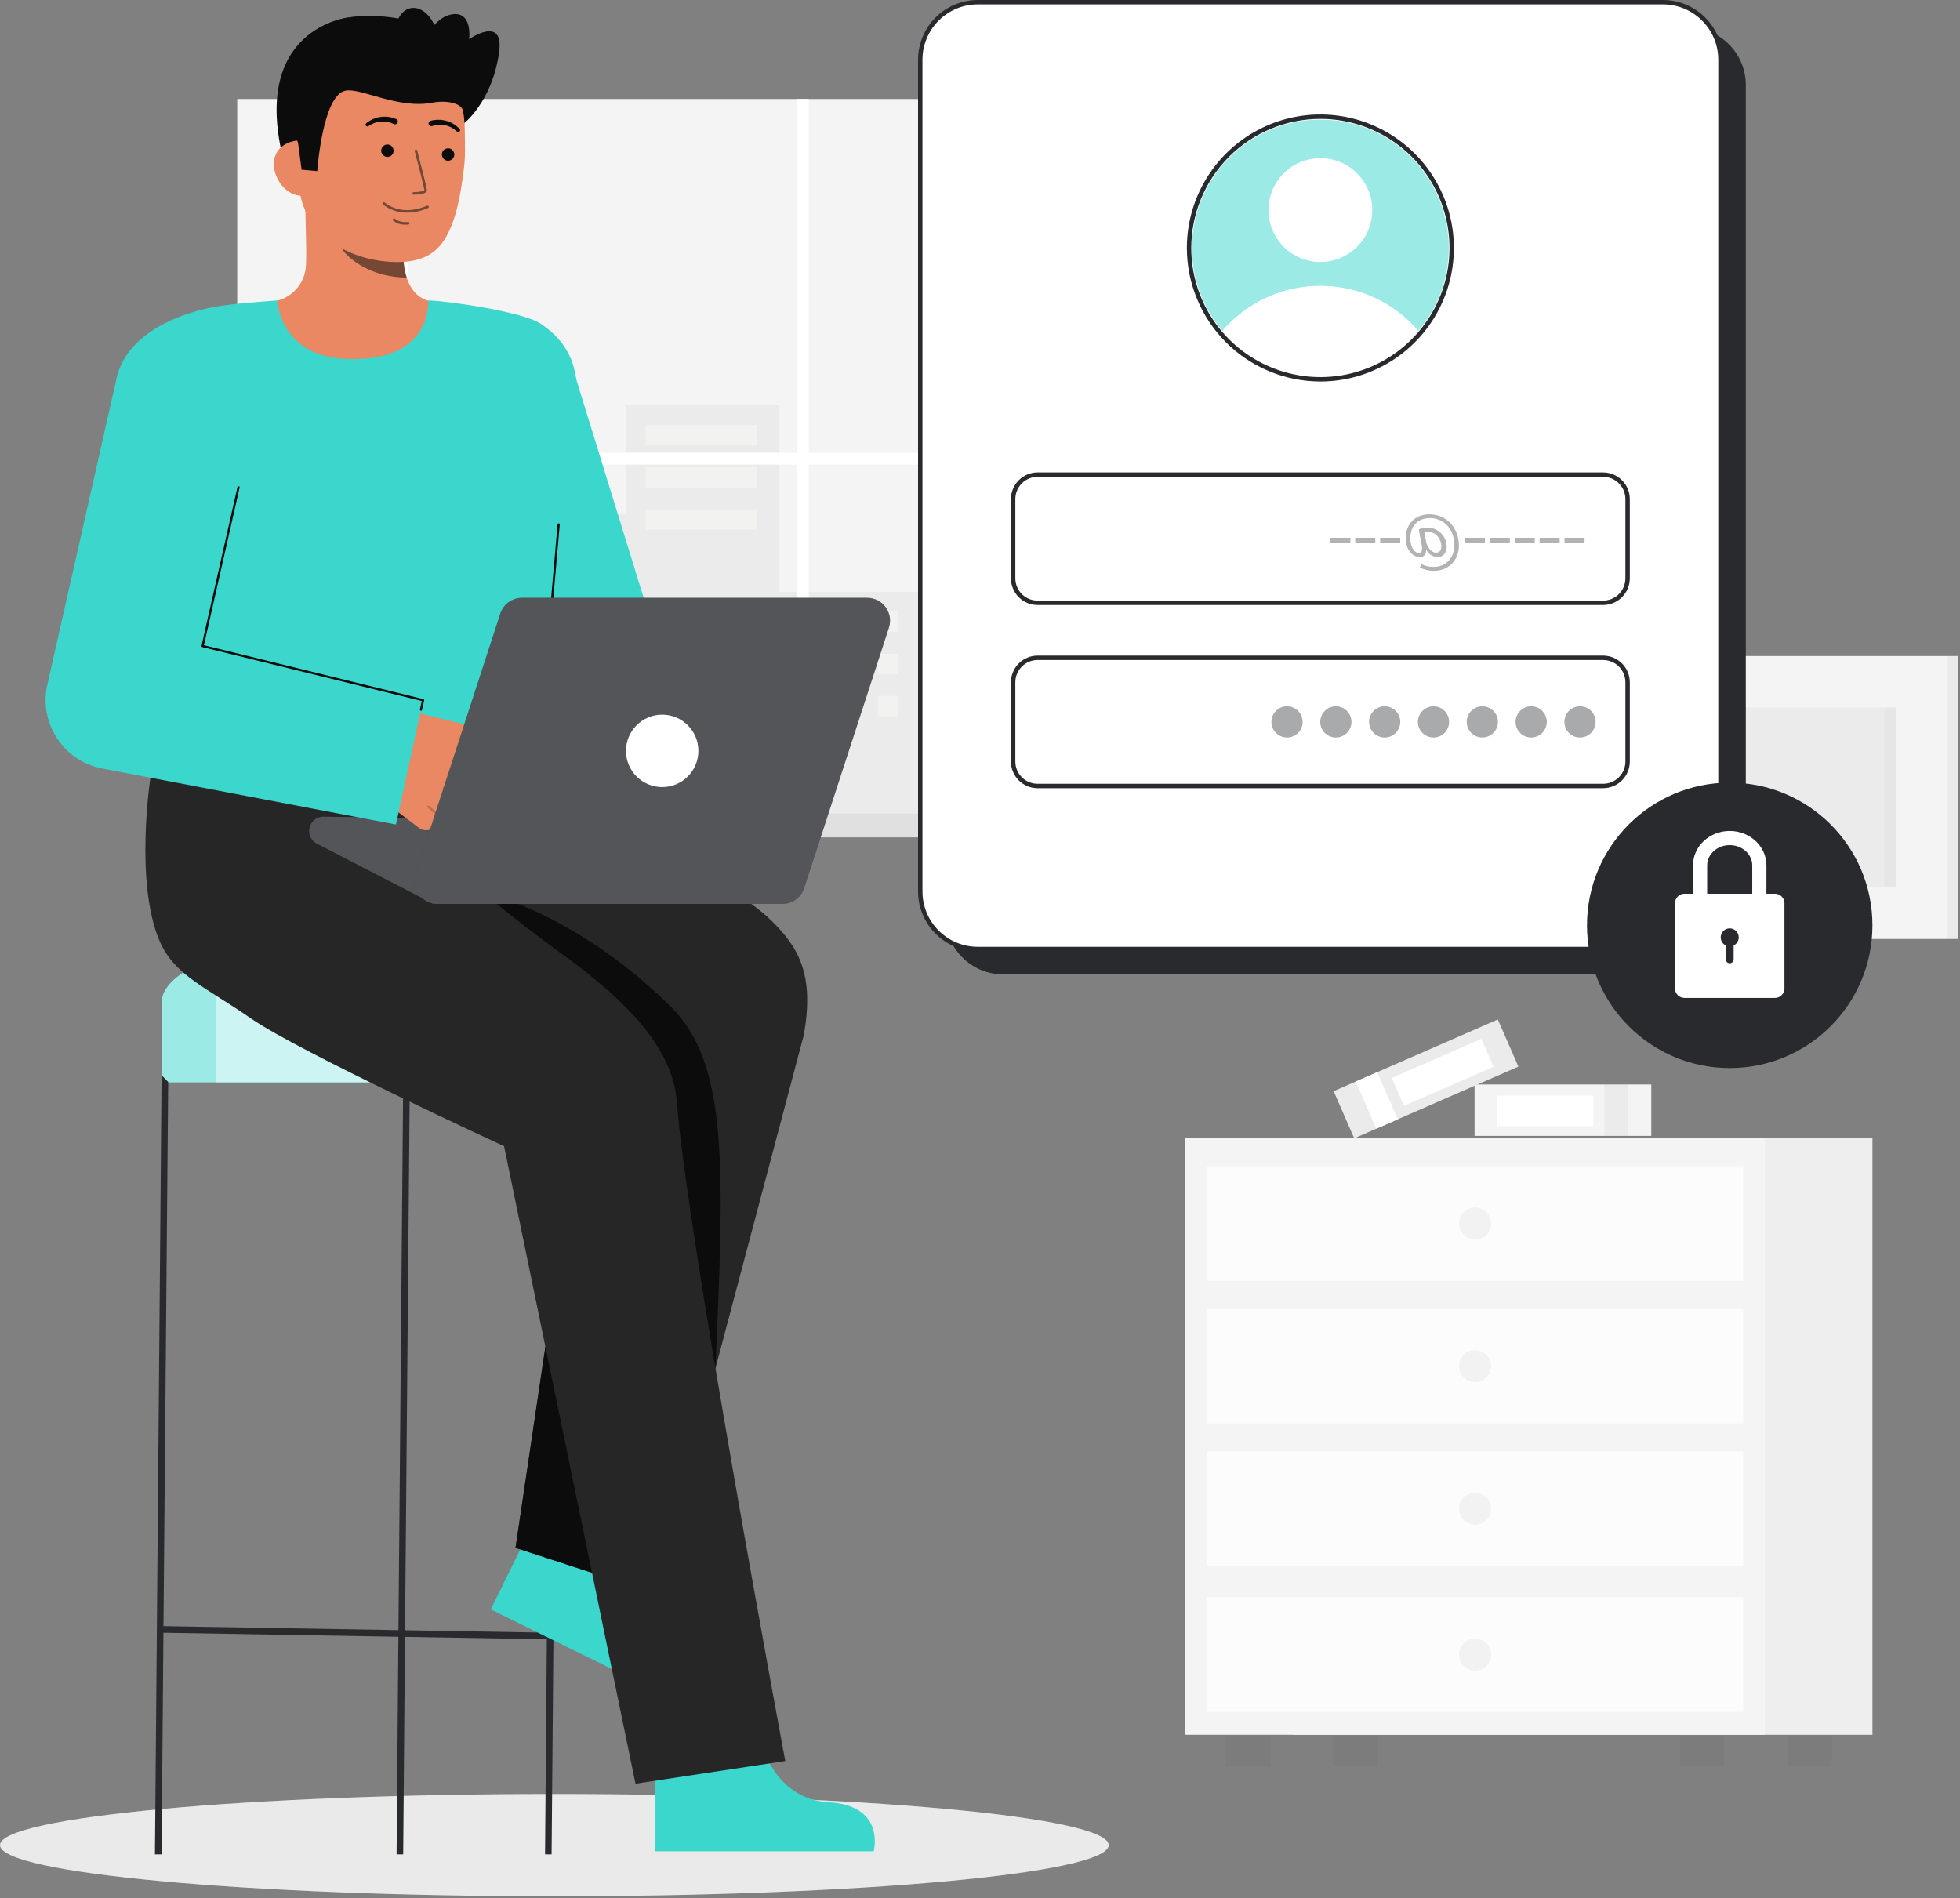 <svg width="891" height="863" viewBox="0 0 891 863" fill="none" xmlns="http://www.w3.org/2000/svg">
<rect x="0" y="0" width="891" height="863" fill="#808080" stroke="none"/>
<g clip-path="url(#clip0_17_449)">
<path d="M252 862.058C112.824 862.058 0 851.647 0 838.805C0 825.963 112.824 815.552 252 815.552C391.176 815.552 504 825.963 504 838.805C504 851.647 391.176 862.058 252 862.058Z" fill="white"/>
<path opacity="0.1" d="M252 862.058C112.824 862.058 0 851.647 0 838.805C0 825.963 112.824 815.552 252 815.552C391.176 815.552 504 825.963 504 838.805C504 851.647 391.176 862.058 252 862.058Z" fill="#292A2E"/>
<path d="M670.331 493.015H750.657V516.387H670.331V493.015Z" fill="#F4F4F4"/>
<path opacity="0.05" d="M729.345 493.015H739.87V516.387H729.345V493.015Z" fill="#292A2E"/>
<path d="M680.595 498.095H724.359V511.945H680.595V498.095Z" fill="white"/>
<path d="M606.26 496.064L680.897 463.466L690.251 484.884L615.615 517.482L606.26 496.064Z" fill="#F4F4F4"/>
<path opacity="0.05" d="M606.26 496.064L680.897 463.466L690.251 484.884L615.615 517.482L606.26 496.064Z" fill="#292A2E"/>
<path d="M616.283 491.687L626.063 487.415L635.417 508.833L625.638 513.105L616.283 491.687Z" fill="white"/>
<path d="M632.73 490.047L673.393 472.287L678.937 484.979L638.273 502.739L632.73 490.047Z" fill="white"/>
<path opacity="0.05" d="M606.12 789.091H626.306V802.572H606.12V789.091Z" fill="#292A2E"/>
<path opacity="0.05" d="M812.501 789.091H832.687V802.572H812.501V789.091Z" fill="#292A2E"/>
<path d="M587.616 517.483H851.19V788.635H587.616V517.483Z" fill="#F4F4F4"/>
<path opacity="0.03" d="M587.616 517.483H851.19V788.635H587.616V517.483Z" fill="#292A2E"/>
<path d="M538.772 517.483H802.346V788.635H538.772V517.483Z" fill="#F4F4F4"/>
<path opacity="0.05" d="M557.276 789.091H577.462V802.572H557.276V789.091Z" fill="#292A2E"/>
<path opacity="0.05" d="M763.656 789.091H783.842V802.572H763.656V789.091Z" fill="#292A2E"/>
<path opacity="0.7" d="M548.665 530.183H792.451V582.277H548.665V530.183Z" fill="white"/>
<path opacity="0.7" d="M548.665 595.027H792.451V647.121H548.665V595.027Z" fill="white"/>
<path opacity="0.7" d="M548.665 659.871H792.451V711.965H548.665V659.871Z" fill="white"/>
<path opacity="0.05" d="M670.558 563.519C666.533 563.519 663.269 560.256 663.269 556.23C663.269 552.204 666.533 548.941 670.558 548.941C674.584 548.941 677.847 552.204 677.847 556.23C677.847 560.256 674.584 563.519 670.558 563.519Z" fill="#292A2E"/>
<path opacity="0.05" d="M670.558 628.363C666.533 628.363 663.269 625.1 663.269 621.074C663.269 617.048 666.533 613.785 670.558 613.785C674.584 613.785 677.847 617.048 677.847 621.074C677.847 625.1 674.584 628.363 670.558 628.363Z" fill="#292A2E"/>
<path opacity="0.05" d="M670.558 693.208C666.533 693.208 663.269 689.945 663.269 685.919C663.269 681.893 666.533 678.63 670.558 678.63C674.584 678.63 677.847 681.893 677.847 685.919C677.847 689.945 674.584 693.208 670.558 693.208Z" fill="#292A2E"/>
<path opacity="0.7" d="M548.665 726.177H792.451V778.271H548.665V726.177Z" fill="white"/>
<path opacity="0.05" d="M670.558 759.513C666.533 759.513 663.269 756.25 663.269 752.224C663.269 748.198 666.533 744.935 670.558 744.935C674.584 744.935 677.847 748.198 677.847 752.224C677.847 756.25 674.584 759.513 670.558 759.513Z" fill="#292A2E"/>
<path d="M757.626 248.353L601.773 248.353V45.492L757.626 45.492V248.353Z" fill="#F4F4F4"/>
<path d="M757.625 45.492H762.681V248.353H757.625V45.492Z" fill="#F4F4F4"/>
<path opacity="0.05" d="M757.625 45.492H762.681V248.353H757.625V45.492Z" fill="#292A2E"/>
<path opacity="0.05" d="M729.234 211.399H630.163V82.445H729.234V211.399Z" fill="#292A2E"/>
<path opacity="0.03" d="M729.234 211.399H724.071V82.445H729.234V211.399Z" fill="#292A2E"/>
<path d="M885.088 426.872H757.626V298.239H885.088V426.872Z" fill="#F4F4F4"/>
<path opacity="0.05" d="M861.869 403.44H780.845V321.672H861.869V403.44Z" fill="#292A2E"/>
<path d="M885.087 298.24H890.143V426.873H885.087V298.24Z" fill="#F4F4F4"/>
<path opacity="0.05" d="M885.087 298.24H890.143V426.873H885.087V298.24Z" fill="#292A2E"/>
<path opacity="0.03" d="M861.869 403.44H856.706V321.672H861.869V403.44Z" fill="#292A2E"/>
<path d="M107.842 45.009H433.082V370.249H107.842V45.009Z" fill="#F4F4F4"/>
<path d="M433.082 45.009H436.81V370.249H433.082V45.009Z" fill="#F4F4F4"/>
<path opacity="0.05" d="M433.082 45.009H436.81V370.249H433.082V45.009Z" fill="#292A2E"/>
<path opacity="0.05" d="M354.291 269.126V184.032H284.587V233.47H176.616V321.005H130.726V370.249H176.616H185.456H417.437V269.126H354.291Z" fill="#292A2E"/>
<path opacity="0.34" d="M293.535 193.271H344.294V202.51H293.535V193.271Z" fill="#FFFFFA"/>
<path opacity="0.34" d="M293.535 212.417H344.294V221.656H293.535V212.417Z" fill="#FFFFFA"/>
<path opacity="0.34" d="M293.535 231.563H344.294V240.802H293.535V231.563Z" fill="#FFFFFA"/>
<path opacity="0.34" d="M399.08 278.094H408.436V287.333H399.08V278.094Z" fill="#FFFFFA"/>
<path opacity="0.34" d="M399.08 297.24H408.436V306.479H399.08V297.24Z" fill="#FFFFFA"/>
<path opacity="0.34" d="M399.08 316.385H408.436V325.624H399.08V316.385Z" fill="#FFFFFA"/>
<path opacity="0.34" d="M381.772 278.094H391.128V287.333H381.772V278.094Z" fill="#FFFFFA"/>
<path opacity="0.34" d="M381.772 297.24H391.128V306.479H381.772V297.24Z" fill="#FFFFFA"/>
<path opacity="0.34" d="M381.772 316.385H391.128V325.624H381.772V316.385Z" fill="#FFFFFA"/>
<path opacity="0.34" d="M364.932 278.094H374.288V287.333H364.932V278.094Z" fill="#FFFFFA"/>
<path opacity="0.34" d="M364.932 297.24H374.288V306.479H364.932V297.24Z" fill="#FFFFFA"/>
<path opacity="0.34" d="M364.932 316.385H374.288V325.624H364.932V316.385Z" fill="#FFFFFA"/>
<path d="M433.082 205.804H367.639V45.008H362.226V205.804H185.456V45.008H180.044V205.804H107.842V211.216H180.044V370.249H185.456V211.216H362.226V370.249H367.639V211.216H433.082V205.804Z" fill="white"/>
<path d="M94.886 369.856H446.039V380.672H94.886V369.856Z" fill="#F4F4F4"/>
<path opacity="0.1" d="M94.886 369.856H446.039V380.672H94.886V369.856Z" fill="#292A2E"/>
<path opacity="0.1" d="M446.039 369.856H451.109V380.672H446.039V369.856Z" fill="#292A2E"/>
<path opacity="0.1" d="M446.039 369.856H451.109V380.672H446.039V369.856Z" fill="#292A2E"/>
<path d="M163.614 425.574C213.406 425.574 253.771 439.158 253.771 455.915V492.036H73.456V455.915C73.456 439.158 113.821 425.574 163.614 425.574Z" fill="#3BD6CC"/>
<path opacity="0.49" d="M163.614 425.574C213.406 425.574 253.771 439.158 253.771 455.915V492.036H73.456V455.915C73.456 439.158 113.821 425.574 163.614 425.574Z" fill="white"/>
<path opacity="0.49" d="M98.016 455.919V492.034H253.773V455.919C253.773 440.56 219.873 427.869 175.895 425.863C131.912 427.869 98.016 440.56 98.016 455.919Z" fill="white"/>
<path d="M73.456 843.01H70.43L73.456 488.832L76.456 491.858L74.317 739.261L181.13 741.076L183.285 491.832L186.285 491.858L184.129 741.127L248.608 742.223L250.773 491.832L253.773 488.858L250.747 843.01L247.773 842.985L248.583 745.224L184.104 744.128L183.285 843.01L180.285 842.985L181.104 744.077L74.291 742.261L73.456 843.01Z" fill="#292A2E"/>
<path d="M345.403 789.984C345.403 789.984 350.765 817.777 376.788 819.326C402.811 820.875 397.168 841.606 397.168 841.606H297.723V791.922L345.403 789.984Z" fill="#3BD6CC"/>
<path d="M288.666 706.388C288.666 706.388 281.209 733.694 303.875 746.571C326.541 759.448 312.327 775.559 312.327 775.559L223.096 731.659L245.027 687.078L288.666 706.388Z" fill="#3BD6CC"/>
<path d="M298.107 724.435L365.343 470.746C370.443 442.72 362.765 430.572 350.934 418.771C330.148 398.038 244.017 353.91 244.017 353.91L140.687 353.628C113.287 353.628 86.354 380.645 86.354 408.043C86.354 435.441 114.207 458.677 141.606 458.677L268.848 471.377L234.356 703.663L298.107 724.435Z" fill="#262626"/>
<path d="M234.357 703.661L247.936 612.213L316.728 654.177L298.107 724.435L234.357 703.661Z" fill="#0C0C0C"/>
<path d="M218.764 405.247C218.764 405.247 262.201 414.927 305.221 457.947C331.304 484.03 329.165 531.231 325.252 622.014L282.525 558.904L235.661 474.382L218.764 405.247Z" fill="#0C0C0C"/>
<path d="M68.366 353.6L138.54 353.269L138.566 354.193H159.815C159.815 354.193 213.043 403.169 255.893 434.032C287.063 456.48 306.078 477.882 307.723 501.208C311.734 558.069 356.972 800.574 356.972 800.574L288.89 810.883L229.143 521.071C229.143 521.071 135.723 478 114.114 463.015C93.766 448.902 79.393 443.446 72.659 428.044C61.03 401.443 68.366 353.6 68.366 353.6Z" fill="#262626"/>
<path d="M147.093 371.275L260.933 372.783L197.074 410.923L143.938 383.484C142.658 382.796 141.645 381.699 141.063 380.368C140.48 379.037 140.361 377.548 140.724 376.141C141.088 374.734 141.913 373.49 143.068 372.608C144.223 371.726 145.64 371.256 147.093 371.275Z" fill="#292A2E"/>
<path opacity="0.2" d="M147.093 371.275L260.933 372.783L197.074 410.923L143.938 383.484C142.658 382.796 141.645 381.699 141.063 380.368C140.48 379.037 140.361 377.548 140.724 376.141C141.088 374.734 141.913 373.49 143.068 372.608C144.223 371.726 145.64 371.256 147.093 371.275Z" fill="white"/>
<path d="M260.281 167.045L292.481 271.376L356.976 355.818L319.301 399.066L242.572 313.427C239.037 310.633 236.272 306.985 234.537 302.827L233.342 299.934L189.022 192.7L260.281 167.045Z" fill="#3BD6CC"/>
<path d="M210.678 56.3C210.678 56.3 223.653 46.5 226.867 23.96C229.357 6.507 213.257 17.814 213.257 17.814C213.257 17.814 214.927 5.229 205.757 6.478C196.587 7.727 191.457 20.947 191.457 20.947" fill="#0C0C0C"/>
<path d="M158.367 7.951C158.367 7.951 112.873 12.828 129.319 74.476L133.344 74.746L141.516 75.294" fill="#0C0C0C"/>
<path d="M203.058 138.858C202.858 138.832 200.638 175.658 157.858 172.451C128.237 170.232 117.676 138.806 116.998 138.806C120.191 138.127 124.138 137.097 125.706 136.744C129.125 135.951 132.22 134.135 134.582 131.539C136.944 128.943 138.459 125.69 138.926 122.212C139.792 116.992 138.326 90.284 138.775 85.002L184.237 95.15C183.601 106.306 179.155 132.167 194.737 136.744C197.332 137.5 200.126 138.2 203.058 138.858Z" fill="#E98862"/>
<path opacity="0.52" d="M184.874 126.175C184.162 123.88 183.703 121.513 183.506 119.118C183.007 113.652 183.108 108.149 183.806 102.705C174.565 101.46 165.858 97.647 158.675 91.7C157.83 94.818 153.187 108.442 154.475 111.4C156.903 117 168.322 126.175 184.874 126.175Z" fill="#0C0C0C"/>
<path d="M175.49 118.886C157.553 117.277 136.084 105.944 135.774 81.595L135.495 59.625C135.185 35.277 147.723 15.376 170.648 15.084C193.573 14.793 210.96 34.313 211.27 58.662L211.393 68.388C211.378 71.728 211.134 75.064 210.665 78.371C209.489 87.121 207.665 100.424 201.727 109.423C196.12 117.919 186.95 119.913 175.49 118.886Z" fill="#E98862"/>
<path opacity="0.52" d="M183.812 96.63C187.514 96.798 191.204 96.093 194.583 94.573C194.721 94.511 194.829 94.397 194.884 94.256C194.939 94.115 194.937 93.958 194.877 93.818C194.818 93.679 194.706 93.569 194.566 93.51C194.427 93.453 194.27 93.452 194.129 93.508C186.848 96.613 180.237 96.159 175.011 92.194C174.906 92.111 174.796 92.033 174.683 91.961C174.552 91.899 174.402 91.889 174.263 91.933C174.125 91.976 174.007 92.07 173.935 92.196C173.862 92.322 173.84 92.47 173.872 92.612C173.904 92.754 173.988 92.878 174.107 92.961C174.149 92.987 174.217 93.04 174.307 93.112C177.054 95.205 180.364 96.43 183.812 96.63Z" fill="#0C0C0C"/>
<path opacity="0.52" d="M183.643 102.115C184.312 102.156 184.983 102.14 185.649 102.067C185.725 102.059 185.798 102.036 185.864 102C185.931 101.964 185.99 101.914 186.038 101.855C186.085 101.796 186.121 101.728 186.143 101.656C186.164 101.583 186.171 101.506 186.163 101.431C186.155 101.355 186.132 101.282 186.096 101.216C186.06 101.149 186.011 101.09 185.951 101.042C185.892 100.995 185.825 100.959 185.752 100.937C185.679 100.916 185.602 100.909 185.527 100.917C181.521 101.342 179.608 99.507 179.527 99.428C179.419 99.319 179.272 99.258 179.118 99.258C178.965 99.258 178.818 99.319 178.709 99.427C178.6 99.535 178.539 99.682 178.539 99.836C178.539 99.989 178.6 100.136 178.708 100.245C180.088 101.42 181.831 102.08 183.643 102.115Z" fill="#0C0C0C"/>
<path d="M203.699 73.07C202.139 73.07 200.875 71.806 200.875 70.246C200.875 68.686 202.139 67.422 203.699 67.422C205.259 67.422 206.523 68.686 206.523 70.246C206.523 71.806 205.259 73.07 203.699 73.07Z" fill="#0C0C0C"/>
<path d="M176.11 71.339C174.55 71.339 173.286 70.075 173.286 68.515C173.286 66.955 174.55 65.691 176.11 65.691C177.67 65.691 178.934 66.955 178.934 68.515C178.934 70.075 177.67 71.339 176.11 71.339Z" fill="#0C0C0C"/>
<path d="M137.292 89C130.325 89.089 124.583 81.707 124.492 74.74C124.401 67.773 130.003 63.859 136.97 63.771L140.619 68.393L143.28 88.924L137.292 89Z" fill="#E98862"/>
<path d="M144.224 77.8C144.224 77.8 146.576 43.347 157.024 41.219C163.982 39.802 180.855 49.672 196.484 46.691C203.321 45.391 209.812 47.079 210.472 50.309C210.734 51.588 214.993 33.209 204.286 19.265C195.761 8.165 167.864 5.025 155.172 8.665C120.028 18.747 135.536 65.282 135.536 65.282L137.103 77.16L144.224 77.8Z" fill="#0C0C0C"/>
<g opacity="0.52">
<path d="M188.024 88.5C188.039 88.501 188.053 88.501 188.068 88.5C190.313 88.478 194.077 88.189 194.062 86.51C194.046 85.118 190.086 70.135 189.634 68.431C189.595 68.284 189.5 68.159 189.368 68.083C189.237 68.007 189.081 67.986 188.934 68.025C188.788 68.063 188.663 68.159 188.586 68.29C188.51 68.421 188.489 68.577 188.528 68.724C190.288 75.36 192.908 85.576 192.918 86.524C192.701 86.924 190.382 87.336 188.058 87.36C187.911 87.363 187.772 87.422 187.667 87.526C187.563 87.629 187.503 87.768 187.498 87.915C187.494 88.061 187.546 88.204 187.644 88.313C187.742 88.423 187.878 88.49 188.024 88.502V88.5Z" fill="#0C0C0C"/>
</g>
<path d="M195.683 54.934C198.043 54.285 200.534 54.285 202.894 54.934C204.053 55.246 205.158 55.73 206.173 56.37C207.177 56.997 208.097 57.748 208.913 58.606C209.063 58.759 209.149 58.964 209.152 59.178C209.155 59.392 209.076 59.6 208.93 59.757C208.784 59.914 208.583 60.009 208.369 60.022C208.155 60.035 207.944 59.965 207.781 59.826L207.73 59.782C206.975 59.083 206.135 58.482 205.23 57.993C204.342 57.507 203.385 57.157 202.393 56.957C200.439 56.547 198.412 56.661 196.516 57.286L196.437 57.314C196.127 57.414 195.789 57.389 195.497 57.244C195.205 57.1 194.981 56.847 194.872 56.539C194.764 56.232 194.779 55.895 194.916 55.598C195.052 55.302 195.299 55.071 195.603 54.954L195.683 54.934Z" fill="#0C0C0C"/>
<path d="M178.976 56.351C177.18 55.479 175.186 55.096 173.195 55.242C172.185 55.308 171.191 55.526 170.246 55.89C169.285 56.255 168.373 56.738 167.533 57.33L167.479 57.366C167.298 57.482 167.08 57.525 166.869 57.484C166.658 57.443 166.472 57.322 166.348 57.147C166.224 56.971 166.172 56.755 166.204 56.543C166.236 56.33 166.348 56.139 166.518 56.007C167.44 55.266 168.453 54.644 169.531 54.156C170.622 53.657 171.783 53.325 172.973 53.17C175.398 52.84 177.867 53.17 180.119 54.127C180.27 54.193 180.407 54.288 180.521 54.406C180.635 54.524 180.725 54.664 180.786 54.818C180.846 54.971 180.876 55.134 180.873 55.299C180.87 55.464 180.835 55.626 180.769 55.777C180.636 56.082 180.388 56.322 180.079 56.444C179.925 56.504 179.762 56.534 179.597 56.531C179.432 56.528 179.27 56.493 179.119 56.427L179.049 56.394L178.976 56.351Z" fill="#0C0C0C"/>
<path d="M180.12 19.422C178.534 11.832 181.429 4.805 186.586 3.728C191.743 2.65 197.209 7.93 198.795 15.52C200.381 23.11 197.486 30.137 192.329 31.214C187.172 32.292 181.706 27.012 180.12 19.422Z" fill="#0C0C0C"/>
<path d="M256.217 219.8C254.869 235.632 245.317 334.41 244.017 353.912H68.443C67.434 336.323 62.905 259.412 59.079 225.012C55.427 192.19 50.309 177.254 54.515 167.055C61.933 149.065 85.545 141.032 101.534 138.867C111.298 137.545 125.983 136.598 125.983 136.598C125.983 136.598 127.226 161.751 156.874 163.151C197.234 165.051 194.538 136.598 194.738 136.598C201.277 136.598 236.866 141.353 245.766 147.153C258.335 155.345 262.05 166.51 262.197 176.767C262.365 188.58 257.743 201.841 256.217 219.8Z" fill="#3BD6CC"/>
<path d="M247.314 314.986C247.439 314.986 247.56 314.94 247.653 314.855C247.746 314.771 247.803 314.655 247.814 314.53L254.466 238.45C254.478 238.318 254.436 238.187 254.351 238.085C254.266 237.983 254.144 237.92 254.012 237.908C253.946 237.901 253.88 237.908 253.817 237.927C253.754 237.947 253.695 237.978 253.645 238.021C253.594 238.063 253.553 238.115 253.523 238.174C253.493 238.233 253.475 238.297 253.47 238.363L246.818 314.443C246.807 314.575 246.848 314.706 246.933 314.807C247.018 314.909 247.14 314.972 247.272 314.984C247.286 314.985 247.3 314.986 247.314 314.986Z" fill="#0C0C0C"/>
<path d="M234.583 359.178L210.475 339.619L214.532 340.766C215.849 341.11 217.247 340.941 218.445 340.294C219.642 339.646 220.549 338.568 220.982 337.278C221.182 336.604 221.243 335.897 221.161 335.199C221.079 334.501 220.856 333.827 220.504 333.218C220.153 332.609 219.682 332.078 219.119 331.657C218.555 331.237 217.913 330.935 217.229 330.771L166.583 318.453L162.225 334.585C160.871 339.595 161.044 344.895 162.722 349.807C164.4 354.718 167.506 359.016 171.643 362.15L190.409 376.312C191.37 377.066 192.561 377.465 193.782 377.441C195.003 377.418 196.178 376.974 197.109 376.184C197.936 375.452 198.506 374.475 198.738 373.395C198.97 372.316 198.85 371.191 198.396 370.184C198.477 370.16 198.551 370.114 198.608 370.052C198.659 369.991 198.693 369.919 198.709 369.842C198.725 369.765 198.722 369.685 198.699 369.609L202.156 372.227C203.224 373.071 204.573 373.477 205.929 373.365C207.286 373.252 208.549 372.628 209.463 371.62C210.249 370.69 210.681 369.514 210.685 368.296C210.688 367.079 210.262 365.9 209.482 364.966C209.536 364.958 209.589 364.94 209.637 364.913L211.057 365.989C212.018 366.743 213.209 367.142 214.43 367.118C215.651 367.095 216.826 366.651 217.757 365.861C218.759 364.973 219.379 363.732 219.486 362.397C219.593 361.062 219.179 359.738 218.331 358.702C218.351 358.673 218.368 358.642 218.381 358.609L228.421 366.754C228.919 367.158 229.491 367.46 230.105 367.642C230.72 367.825 231.364 367.884 232.001 367.818C232.639 367.751 233.257 367.56 233.82 367.255C234.384 366.95 234.882 366.536 235.286 366.039C235.689 365.541 235.991 364.968 236.174 364.354C236.356 363.74 236.416 363.095 236.349 362.458C236.283 361.821 236.092 361.203 235.786 360.639C235.481 360.076 235.068 359.578 234.57 359.174L234.583 359.178Z" fill="#E98862"/>
<path opacity="0.2" d="M217.781 358.9C217.728 358.881 217.678 358.853 217.635 358.817L207.975 350.792C207.926 350.751 207.886 350.701 207.856 350.645C207.826 350.588 207.808 350.526 207.802 350.463C207.796 350.399 207.803 350.335 207.822 350.274C207.841 350.213 207.872 350.157 207.913 350.108C207.953 350.058 208.004 350.018 208.06 349.988C208.117 349.959 208.178 349.94 208.242 349.935C208.305 349.929 208.37 349.935 208.43 349.954C208.491 349.973 208.548 350.004 208.597 350.045L218.256 358.069C218.344 358.142 218.403 358.244 218.423 358.356C218.444 358.469 218.424 358.585 218.367 358.684C218.31 358.783 218.221 358.859 218.113 358.898C218.006 358.938 217.889 358.939 217.781 358.9Z" fill="#0A0A0A"/>
<path opacity="0.2" d="M209.268 364.961C209.216 364.943 209.168 364.915 209.125 364.88L201.484 358.632C201.384 358.55 201.321 358.433 201.308 358.304C201.295 358.176 201.333 358.048 201.415 357.948C201.496 357.848 201.614 357.785 201.743 357.772C201.871 357.759 201.999 357.797 202.099 357.879L209.74 364.127C209.829 364.199 209.89 364.301 209.911 364.414C209.932 364.527 209.913 364.643 209.856 364.743C209.8 364.843 209.71 364.92 209.602 364.96C209.494 365 209.376 365 209.268 364.961Z" fill="#0A0A0A"/>
<path opacity="0.2" d="M198.084 370.2C198.028 370.18 197.976 370.149 197.931 370.111L194.392 367.076C194.344 367.034 194.304 366.984 194.275 366.927C194.246 366.87 194.229 366.808 194.224 366.745C194.219 366.681 194.227 366.617 194.247 366.557C194.266 366.496 194.298 366.44 194.339 366.391C194.381 366.343 194.432 366.303 194.488 366.275C194.545 366.246 194.607 366.228 194.671 366.223C194.734 366.219 194.798 366.226 194.859 366.246C194.92 366.266 194.976 366.297 195.024 366.339L198.564 369.374C198.65 369.448 198.707 369.55 198.726 369.662C198.745 369.773 198.724 369.888 198.667 369.986C198.61 370.084 198.52 370.159 198.414 370.198C198.308 370.237 198.191 370.238 198.084 370.2Z" fill="#0A0A0A"/>
<path d="M21.511 311.271L21.696 310.45L53.743 168.708L117.143 183.04L92.13 293.679L192.328 318.3L179.997 374.838L46.471 349.37C46.171 349.311 45.726 349.221 45.422 349.152C41.365 348.235 37.528 346.527 34.13 344.127C30.733 341.727 27.841 338.681 25.621 335.164C23.401 331.646 21.895 327.726 21.19 323.626C20.484 319.527 20.594 315.328 21.511 311.271Z" fill="#3BD6CC"/>
<path d="M192.818 318.407C192.845 318.28 192.821 318.148 192.752 318.038C192.683 317.929 192.574 317.85 192.448 317.819L92.696 293.319L108.915 221.683C108.933 221.618 108.938 221.549 108.929 221.482C108.92 221.415 108.898 221.35 108.863 221.292C108.828 221.234 108.782 221.184 108.727 221.144C108.673 221.104 108.61 221.076 108.544 221.061C108.478 221.046 108.41 221.044 108.343 221.056C108.276 221.069 108.213 221.094 108.156 221.132C108.1 221.17 108.052 221.218 108.015 221.275C107.978 221.332 107.953 221.395 107.941 221.462L91.613 293.577C91.583 293.705 91.605 293.84 91.674 293.953C91.742 294.065 91.853 294.146 91.981 294.177L191.74 318.677C191.74 318.677 191.072 321.593 190.883 322.577C190.868 322.705 190.905 322.834 190.985 322.935C191.065 323.036 191.182 323.101 191.31 323.116C191.438 323.131 191.567 323.094 191.668 323.014C191.769 322.934 191.834 322.817 191.849 322.689C192.079 321.61 192.818 318.407 192.818 318.407Z" fill="#0C0C0C"/>
<path d="M188.908 397.357L227.433 278.934C228.11 276.853 229.428 275.039 231.199 273.753C232.969 272.467 235.102 271.775 237.29 271.775H394.243C395.879 271.775 397.492 272.162 398.95 272.905C400.408 273.648 401.669 274.725 402.63 276.049C403.592 277.373 404.226 278.905 404.482 280.521C404.737 282.138 404.606 283.791 404.1 285.347L365.574 403.77C364.897 405.851 363.579 407.664 361.808 408.95C360.038 410.236 357.905 410.929 355.717 410.929H198.765C197.129 410.929 195.516 410.541 194.059 409.798C192.601 409.056 191.34 407.978 190.378 406.654C189.417 405.331 188.783 403.798 188.527 402.182C188.272 400.566 188.402 398.913 188.908 397.357Z" fill="#292A2E"/>
<path opacity="0.2" d="M188.908 397.357L227.433 278.934C228.11 276.853 229.428 275.039 231.199 273.753C232.969 272.467 235.102 271.775 237.29 271.775H394.243C395.879 271.775 397.492 272.162 398.95 272.905C400.408 273.648 401.669 274.725 402.63 276.049C403.592 277.373 404.226 278.905 404.482 280.521C404.737 282.138 404.606 283.791 404.1 285.347L365.574 403.77C364.897 405.851 363.579 407.664 361.808 408.95C360.038 410.236 357.905 410.929 355.717 410.929H198.765C197.129 410.929 195.516 410.541 194.059 409.798C192.601 409.056 191.34 407.978 190.378 406.654C189.417 405.331 188.783 403.798 188.527 402.182C188.272 400.566 188.402 398.913 188.908 397.357Z" fill="white"/>
<path d="M301.025 357.813C291.934 357.813 284.564 350.443 284.564 341.352C284.564 332.261 291.934 324.891 301.025 324.891C310.116 324.891 317.486 332.261 317.486 341.352C317.486 350.443 310.116 357.813 301.025 357.813Z" fill="white"/>
<path d="M455.987 12.514H767.5C781.932 12.514 793.631 24.213 793.631 38.645V416.815C793.631 431.247 781.932 442.946 767.5 442.946H455.987C441.555 442.946 429.856 431.247 429.856 416.815V38.645C429.856 24.213 441.555 12.514 455.987 12.514Z" fill="#292A2E"/>
<path d="M444.473 1H755.986C770.418 1 782.117 12.699 782.117 27.131V405.301C782.117 419.733 770.418 431.432 755.986 431.432H444.473C430.041 431.432 418.342 419.733 418.342 405.301V27.131C418.342 12.699 430.041 1 444.473 1Z" fill="white"/>
<path d="M444.473 432.432H755.986C763.18 432.424 770.076 429.563 775.162 424.476C780.249 419.39 783.11 412.493 783.117 405.3V27.131C783.109 19.938 780.248 13.042 775.162 7.955C770.076 2.869 763.179 0.008 755.986 0L444.473 0C437.28 0.008 430.384 2.869 425.298 7.956C420.212 13.042 417.351 19.938 417.343 27.131V405.3C417.351 412.493 420.212 419.39 425.298 424.476C430.384 429.563 437.28 432.424 444.473 432.432ZM755.986 2C762.649 2.007 769.037 4.658 773.748 9.369C778.46 14.08 781.11 20.468 781.117 27.131V405.3C781.11 411.963 778.46 418.351 773.748 423.062C769.037 427.773 762.649 430.424 755.986 430.431H444.473C437.81 430.424 431.423 427.773 426.711 423.062C422 418.351 419.35 411.963 419.343 405.3V27.131C419.35 20.468 422 14.08 426.711 9.369C431.423 4.658 437.81 2.007 444.473 2H755.986Z" fill="#292A2E"/>
<path d="M786.313 485.544C750.483 485.544 721.436 456.498 721.436 420.667C721.436 384.836 750.483 355.79 786.313 355.79C822.144 355.79 851.19 384.836 851.19 420.667C851.19 456.498 822.144 485.544 786.313 485.544Z" fill="#292A2E"/>
<path d="M799.781 412.2C800.635 412.2 801.454 411.861 802.058 411.257C802.662 410.653 803.002 409.834 803.002 408.98V393.389C803.002 384.768 795.515 377.753 786.313 377.753C777.111 377.753 769.624 384.768 769.624 393.389V407.91C769.617 408.338 769.694 408.763 769.853 409.16C770.011 409.557 770.247 409.919 770.547 410.224C770.847 410.529 771.204 410.772 771.599 410.937C771.993 411.103 772.417 411.188 772.845 411.188C773.272 411.188 773.696 411.103 774.09 410.937C774.485 410.772 774.842 410.529 775.142 410.224C775.442 409.919 775.678 409.557 775.837 409.16C775.995 408.763 776.073 408.338 776.065 407.91V393.389C776.065 388.319 780.665 384.194 786.313 384.194C791.961 384.194 796.561 388.319 796.561 393.389V408.982C796.562 409.836 796.901 410.654 797.505 411.258C798.109 411.861 798.928 412.2 799.781 412.2Z" fill="white"/>
<path d="M765.767 406.285H806.859C809.256 406.285 811.198 408.228 811.198 410.624V449.33C811.198 451.726 809.256 453.669 806.859 453.669H765.767C763.371 453.669 761.428 451.726 761.428 449.33V410.624C761.428 408.228 763.371 406.285 765.767 406.285Z" fill="white"/>
<path d="M790.404 426.145C790.405 426.913 790.189 427.665 789.782 428.316C789.376 428.967 788.794 429.491 788.104 429.827V436.113C788.104 436.587 787.916 437.041 787.581 437.376C787.246 437.711 786.792 437.899 786.318 437.899C785.845 437.899 785.39 437.711 785.055 437.376C784.72 437.041 784.532 436.587 784.532 436.113V429.827C783.875 429.508 783.315 429.019 782.911 428.411C782.507 427.802 782.273 427.097 782.233 426.367C782.194 425.638 782.35 424.911 782.687 424.262C783.023 423.614 783.527 423.067 784.146 422.68C784.765 422.292 785.477 422.077 786.207 422.057C786.937 422.037 787.66 422.213 788.299 422.567C788.938 422.921 789.471 423.439 789.842 424.068C790.213 424.697 790.409 425.414 790.409 426.145H790.404Z" fill="#292A2E"/>
<path d="M471.676 215.773H728.783C734.921 215.773 739.896 220.748 739.896 226.886V262.93C739.896 269.067 734.921 274.043 728.783 274.043H471.676C465.539 274.043 460.563 269.067 460.563 262.93V226.886C460.563 220.748 465.539 215.773 471.676 215.773Z" fill="white"/>
<path d="M471.677 275.042H728.783C731.995 275.038 735.074 273.761 737.344 271.49C739.615 269.219 740.893 266.14 740.896 262.929V226.886C740.893 223.674 739.615 220.596 737.344 218.325C735.074 216.054 731.995 214.776 728.783 214.772H471.677C468.466 214.776 465.386 216.053 463.115 218.324C460.844 220.595 459.567 223.674 459.563 226.886V262.929C459.567 266.141 460.844 269.22 463.115 271.49C465.387 273.761 468.466 275.039 471.677 275.042ZM728.783 216.772C731.465 216.775 734.035 217.841 735.931 219.738C737.827 221.634 738.894 224.205 738.896 226.886V262.929C738.893 265.61 737.827 268.181 735.931 270.077C734.035 271.973 731.464 273.039 728.783 273.042H471.677C468.996 273.039 466.425 271.973 464.529 270.077C462.633 268.181 461.566 265.61 461.563 262.929V226.886C461.566 224.204 462.633 221.634 464.529 219.738C466.425 217.841 468.996 216.775 471.677 216.772H728.783Z" fill="#292A2E"/>
<path d="M471.676 299.047H728.783C734.921 299.047 739.896 304.022 739.896 310.16V346.204C739.896 352.342 734.921 357.317 728.783 357.317H471.676C465.539 357.317 460.563 352.342 460.563 346.204V310.16C460.563 304.022 465.539 299.047 471.676 299.047Z" fill="white"/>
<path d="M471.677 358.316H728.783C731.995 358.312 735.074 357.035 737.345 354.763C739.616 352.492 740.893 349.412 740.896 346.2V310.16C740.893 306.949 739.615 303.87 737.344 301.599C735.074 299.328 731.995 298.051 728.783 298.047H471.677C468.466 298.05 465.387 299.328 463.115 301.599C460.844 303.869 459.567 306.948 459.563 310.16V346.2C459.566 349.412 460.843 352.492 463.114 354.763C465.386 357.035 468.465 358.313 471.677 358.316ZM728.783 300.047C731.464 300.05 734.035 301.116 735.931 303.012C737.827 304.908 738.893 307.479 738.896 310.16V346.2C738.893 348.881 737.827 351.452 735.931 353.348C734.035 355.244 731.464 356.31 728.783 356.313H471.677C468.996 356.31 466.425 355.244 464.529 353.348C462.633 351.452 461.566 348.881 461.563 346.2V310.16C461.566 307.479 462.633 304.908 464.529 303.012C466.425 301.116 468.996 300.05 471.677 300.047H728.783Z" fill="#292A2E"/>
<path d="M600.23 172.43C567.262 172.43 540.536 145.704 540.536 112.736C540.536 79.768 567.262 53.042 600.23 53.042C633.198 53.042 659.924 79.768 659.924 112.736C659.924 145.704 633.198 172.43 600.23 172.43Z" fill="white"/>
<path d="M600.23 173.43C612.234 173.43 623.969 169.87 633.95 163.201C643.931 156.532 651.71 147.053 656.304 135.963C660.898 124.872 662.1 112.669 659.758 100.895C657.416 89.122 651.636 78.307 643.147 69.819C634.659 61.331 623.845 55.55 612.071 53.208C600.298 50.866 588.094 52.068 577.004 56.662C565.913 61.256 556.434 69.035 549.765 79.016C543.096 88.997 539.536 100.732 539.536 112.736C539.554 128.828 545.955 144.255 557.333 155.633C568.711 167.012 584.139 173.412 600.23 173.43ZM600.23 54.042C611.839 54.042 623.187 57.484 632.839 63.934C642.491 70.383 650.014 79.55 654.456 90.275C658.899 101 660.061 112.801 657.797 124.187C655.532 135.572 649.942 146.03 641.733 154.239C633.525 162.447 623.066 168.038 611.681 170.302C600.295 172.567 588.494 171.405 577.769 166.962C567.044 162.52 557.877 154.997 551.428 145.345C544.979 135.692 541.536 124.345 541.536 112.736C541.554 97.175 547.743 82.256 558.747 71.252C569.75 60.249 584.669 54.059 600.23 54.042Z" fill="#292A2E"/>
<path opacity="0.5" d="M541.862 112.736C541.845 126.553 546.748 139.924 555.692 150.455C561.201 144.033 568.034 138.878 575.722 135.344C583.411 131.81 591.772 129.982 600.234 129.983C608.695 129.985 617.056 131.816 624.743 135.353C632.43 138.889 639.262 144.047 644.768 150.471C650.842 143.303 655.095 134.774 657.167 125.61C659.239 116.446 659.068 106.917 656.669 97.833C654.27 88.749 649.714 80.378 643.387 73.432C637.06 66.486 629.15 61.17 620.329 57.935C611.508 54.7 602.036 53.643 592.719 54.852C583.402 56.062 574.514 59.502 566.811 64.882C559.108 70.262 552.818 77.421 548.474 85.753C544.131 94.084 541.862 103.34 541.862 112.736Z" fill="#3BD6CC"/>
<path d="M555.692 150.455C561.171 156.924 567.992 162.123 575.683 165.689C583.374 169.255 591.749 171.103 600.227 171.104C608.704 171.106 617.08 169.261 624.772 165.697C632.464 162.134 639.288 156.938 644.768 150.471C639.262 144.046 632.431 138.889 624.743 135.353C617.056 131.816 608.695 129.985 600.234 129.983C591.773 129.982 583.411 131.81 575.723 135.344C568.034 138.878 561.201 144.032 555.692 150.455Z" fill="white"/>
<path d="M600.229 119.093C587.199 119.093 576.636 108.53 576.636 95.5C576.636 82.47 587.199 71.907 600.229 71.907C613.259 71.907 623.822 82.47 623.822 95.5C623.822 108.53 613.259 119.093 600.229 119.093Z" fill="white"/>
<g opacity="0.4">
<path d="M718.254 335.278C714.335 335.278 711.158 332.101 711.158 328.182C711.158 324.263 714.335 321.086 718.254 321.086C722.173 321.086 725.35 324.263 725.35 328.182C725.35 332.101 722.173 335.278 718.254 335.278Z" fill="#292A2E"/>
<path d="M696.057 335.278C692.138 335.278 688.961 332.101 688.961 328.182C688.961 324.263 692.138 321.086 696.057 321.086C699.976 321.086 703.153 324.263 703.153 328.182C703.153 332.101 699.976 335.278 696.057 335.278Z" fill="#292A2E"/>
<path d="M673.86 335.278C669.941 335.278 666.764 332.101 666.764 328.182C666.764 324.263 669.941 321.086 673.86 321.086C677.779 321.086 680.956 324.263 680.956 328.182C680.956 332.101 677.779 335.278 673.86 335.278Z" fill="#292A2E"/>
<path d="M651.663 335.278C647.744 335.278 644.567 332.101 644.567 328.182C644.567 324.263 647.744 321.086 651.663 321.086C655.582 321.086 658.759 324.263 658.759 328.182C658.759 332.101 655.582 335.278 651.663 335.278Z" fill="#292A2E"/>
<path d="M629.467 335.278C625.548 335.278 622.371 332.101 622.371 328.182C622.371 324.263 625.548 321.086 629.467 321.086C633.386 321.086 636.563 324.263 636.563 328.182C636.563 332.101 633.386 335.278 629.467 335.278Z" fill="#292A2E"/>
<path d="M607.27 335.278C603.351 335.278 600.174 332.101 600.174 328.182C600.174 324.263 603.351 321.086 607.27 321.086C611.189 321.086 614.366 324.263 614.366 328.182C614.366 332.101 611.189 335.278 607.27 335.278Z" fill="#292A2E"/>
<path d="M585.073 335.278C581.154 335.278 577.977 332.101 577.977 328.182C577.977 324.263 581.154 321.086 585.073 321.086C588.992 321.086 592.169 324.263 592.169 328.182C592.169 332.101 588.992 335.278 585.073 335.278Z" fill="#292A2E"/>
</g>
<g opacity="0.3">
<path d="M711.216 244.48V246.88H720.329V244.48H711.216Z" fill="black"/>
<path d="M699.891 244.48V246.88H709.004V244.48H699.891Z" fill="black"/>
<path d="M688.567 244.48V246.88H697.68V244.48H688.567Z" fill="black"/>
<path d="M677.243 244.48V246.88H686.356V244.48H677.243Z" fill="black"/>
<path d="M665.917 244.48V246.88H675.031V244.48H665.917Z" fill="black"/>
<path d="M645.48 258.021C647.507 259.062 649.766 259.571 652.043 259.5C658.094 259.5 663.223 255.072 663.223 247.988C663.223 240.388 657.946 233.82 649.756 233.82C643.336 233.82 639.019 238.32 639.019 244.483C639.019 250.018 642.119 253.264 645.587 253.264C647.062 253.264 648.427 252.264 648.317 250.018H648.465C648.942 250.991 649.682 251.81 650.602 252.384C651.521 252.958 652.582 253.263 653.665 253.264C655.805 253.264 657.65 251.53 657.65 248.616C657.654 247.467 657.431 246.327 656.993 245.265C656.555 244.202 655.911 243.236 655.098 242.423C654.285 241.61 653.32 240.966 652.257 240.528C651.194 240.09 650.055 239.867 648.905 239.871C647.55 239.851 646.205 240.115 644.957 240.646L646.212 247.324C646.765 250.124 646.322 251.424 645.105 251.457C643.223 251.493 641.12 248.984 641.12 244.705C641.12 239.355 644.33 235.518 650.049 235.518C656.063 235.518 661.118 240.277 661.118 247.767C661.118 253.929 657.096 257.729 651.635 257.729C649.699 257.774 647.783 257.33 646.064 256.438L645.48 258.021ZM647.509 242.082C648.108 241.906 648.73 241.819 649.354 241.824C652.601 241.824 655.22 244.886 655.22 248.465C655.22 250.088 654.408 251.265 652.785 251.265C650.645 251.265 648.69 248.535 648.285 246.247L647.509 242.082Z" fill="black"/>
<path d="M627.406 244.48V246.88H636.519V244.48H627.406Z" fill="black"/>
<path d="M616.081 244.48V246.88H625.195V244.48H616.081Z" fill="black"/>
<path d="M604.757 244.48V246.88H613.87V244.48H604.757Z" fill="black"/>
</g>
</g>
<defs>
<clipPath id="clip0_17_449">
<rect width="890.143" height="862.058" fill="white" transform="matrix(-1 0 0 1 890.143 0)"/>
</clipPath>
</defs>
</svg>
